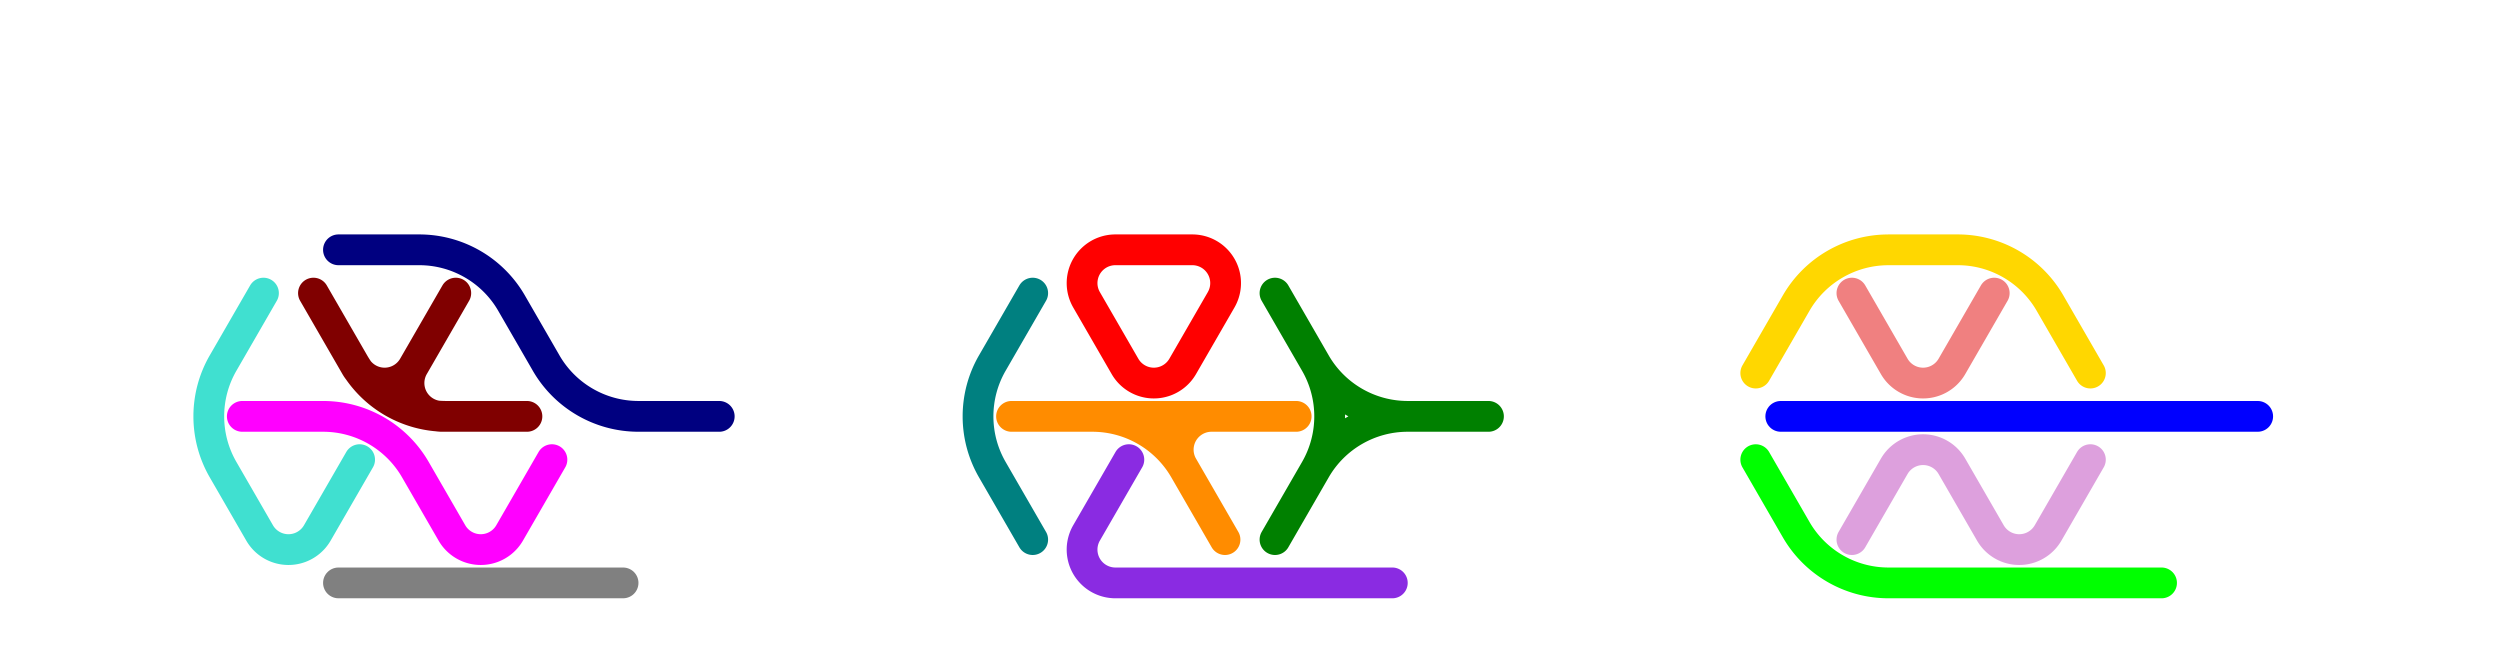 <?xml version="1.0" standalone="no"?>
<!-- Created by Polyform Puzzler (http://puzzler.sourceforge.net/) -->
<svg width="130.000" height="34.641"
     viewBox="0 0 130.000 34.641"
     xmlns="http://www.w3.org/2000/svg"
     xmlns:xlink="http://www.w3.org/1999/xlink">
<g>
<path stroke="gold" stroke-width="1.6" stroke-linecap="round"
      fill="none" d="M 101.800,12.990 a 5.543,5.543 0 0,1 4.800,2.771 M 108.700,19.399 l -2.100,-3.637 M 91.300,19.399 l 2.100,-3.637 M 93.400,15.762 a 5.543,5.543 0 0,1 4.800,-2.771 M 98.200,12.990 l 3.600,0.000">
<desc>C3</desc>
</path>
<path stroke="maroon" stroke-width="1.6" stroke-linecap="round"
      fill="none" d="M 18.500,19.053 l -2.200,-3.811 M 21.500,19.053 a 1.732,1.732 0 0,1 -3.000,0.000 M 21.500,19.053 l 2.200,-3.811 M 23.000,21.651 a 1.732,1.732 0 0,1 -1.500,-2.598 M 23.000,21.651 l 4.400,0.000 M 23.200,21.651 a 5.543,5.543 0 0,1 -4.800,-2.771">
<desc>E3</desc>
</path>
<path stroke="gray" stroke-width="1.6" stroke-linecap="round"
      fill="none" d="M 17.600,30.311 l 7.400,0.000 M 25.000,30.311 l 7.400,0.000">
<desc>I2</desc>
</path>
<path stroke="blue" stroke-width="1.6" stroke-linecap="round"
      fill="none" d="M 100.000,21.651 l 10.000,0.000 M 110.000,21.651 l 7.400,0.000 M 92.600,21.651 l 7.400,0.000">
<desc>I3</desc>
</path>
<path stroke="blueviolet" stroke-width="1.6" stroke-linecap="round"
      fill="none" d="M 56.500,27.713 l 2.200,-3.811 M 58.000,30.311 a 1.732,1.732 0 0,1 -1.500,-2.598 M 58.000,30.311 l 7.000,0.000 M 65.000,30.311 l 7.400,0.000">
<desc>J3</desc>
</path>
<path stroke="teal" stroke-width="1.6" stroke-linecap="round"
      fill="none" d="M 51.600,18.879 l 2.100,-3.637 M 51.600,24.422 a 5.543,5.543 0 0,1 0.000,-5.543 M 53.700,28.059 l -2.100,-3.637">
<desc>L2</desc>
</path>
<path stroke="lime" stroke-width="1.6" stroke-linecap="round"
      fill="none" d="M 105.000,30.311 l 7.400,0.000 M 93.400,27.540 l -2.100,-3.637 M 98.200,30.311 a 5.543,5.543 0 0,1 -4.800,-2.771 M 98.200,30.311 l 6.800,0.000">
<desc>L3</desc>
</path>
<path stroke="red" stroke-width="1.6" stroke-linecap="round"
      fill="none" d="M 56.500,15.588 a 1.732,1.732 0 0,1 1.500,-2.598 M 58.000,12.990 l 4.000,0.000 M 58.500,19.053 l -2.000,-3.464 M 61.500,19.053 a 1.732,1.732 0 0,1 -3.000,0.000 M 61.500,19.053 l 2.000,-3.464 M 62.000,12.990 a 1.732,1.732 0 0,1 1.500,2.598">
<desc>O3</desc>
</path>
<path stroke="magenta" stroke-width="1.6" stroke-linecap="round"
      fill="none" d="M 12.600,21.651 l 4.200,0.000 M 16.800,21.651 a 5.543,5.543 0 0,1 4.800,2.771 M 23.500,27.713 l -1.900,-3.291 M 26.500,27.713 a 1.732,1.732 0 0,1 -3.000,0.000 M 26.500,27.713 l 2.200,-3.811">
<desc>P3</desc>
</path>
<path stroke="navy" stroke-width="1.6" stroke-linecap="round"
      fill="none" d="M 17.600,12.990 l 4.200,0.000 M 21.800,12.990 a 5.543,5.543 0 0,1 4.800,2.771 M 28.400,18.879 l -1.800,-3.118 M 33.200,21.651 a 5.543,5.543 0 0,1 -4.800,-2.771 M 33.200,21.651 l 4.200,0.000">
<desc>S3</desc>
</path>
<path stroke="darkorange" stroke-width="1.6" stroke-linecap="round"
      fill="none" d="M 52.600,21.651 l 7.400,0.000 M 56.800,21.651 a 5.543,5.543 0 0,1 4.800,2.771 M 60.000,21.651 l 7.400,0.000 M 61.500,24.249 a 1.732,1.732 0 0,1 1.500,-2.598 M 63.700,28.059 l -2.200,-3.811">
<desc>T3</desc>
</path>
<path stroke="turquoise" stroke-width="1.6" stroke-linecap="round"
      fill="none" d="M 11.600,18.879 l 2.100,-3.637 M 11.600,24.422 a 5.543,5.543 0 0,1 0.000,-5.543 M 13.500,27.713 l -1.900,-3.291 M 16.500,27.713 a 1.732,1.732 0 0,1 -3.000,0.000 M 16.500,27.713 l 2.200,-3.811">
<desc>U3</desc>
</path>
<path stroke="lightcoral" stroke-width="1.6" stroke-linecap="round"
      fill="none" d="M 101.500,19.053 a 1.732,1.732 0 0,1 -3.000,0.000 M 101.500,19.053 l 2.200,-3.811 M 98.500,19.053 l -2.200,-3.811">
<desc>V2</desc>
</path>
<path stroke="green" stroke-width="1.6" stroke-linecap="round"
      fill="none" d="M 66.300,28.059 l 2.100,-3.637 M 68.400,18.879 a 5.543,5.543 0 0,1 0.000,5.543 M 68.400,18.879 l -2.100,-3.637 M 68.400,24.422 a 5.543,5.543 0 0,1 4.800,-2.771 M 73.200,21.651 a 5.543,5.543 0 0,1 -4.800,-2.771 M 73.200,21.651 l 4.200,0.000">
<desc>Y3</desc>
</path>
<path stroke="plum" stroke-width="1.6" stroke-linecap="round"
      fill="none" d="M 103.500,27.713 l -2.000,-3.464 M 106.500,27.713 a 1.732,1.732 0 0,1 -3.000,0.000 M 106.500,27.713 l 2.200,-3.811 M 96.300,28.059 l 2.200,-3.811 M 98.500,24.249 a 1.732,1.732 0 0,1 3.000,0.000">
<desc>Z3</desc>
</path>
</g>
</svg>
